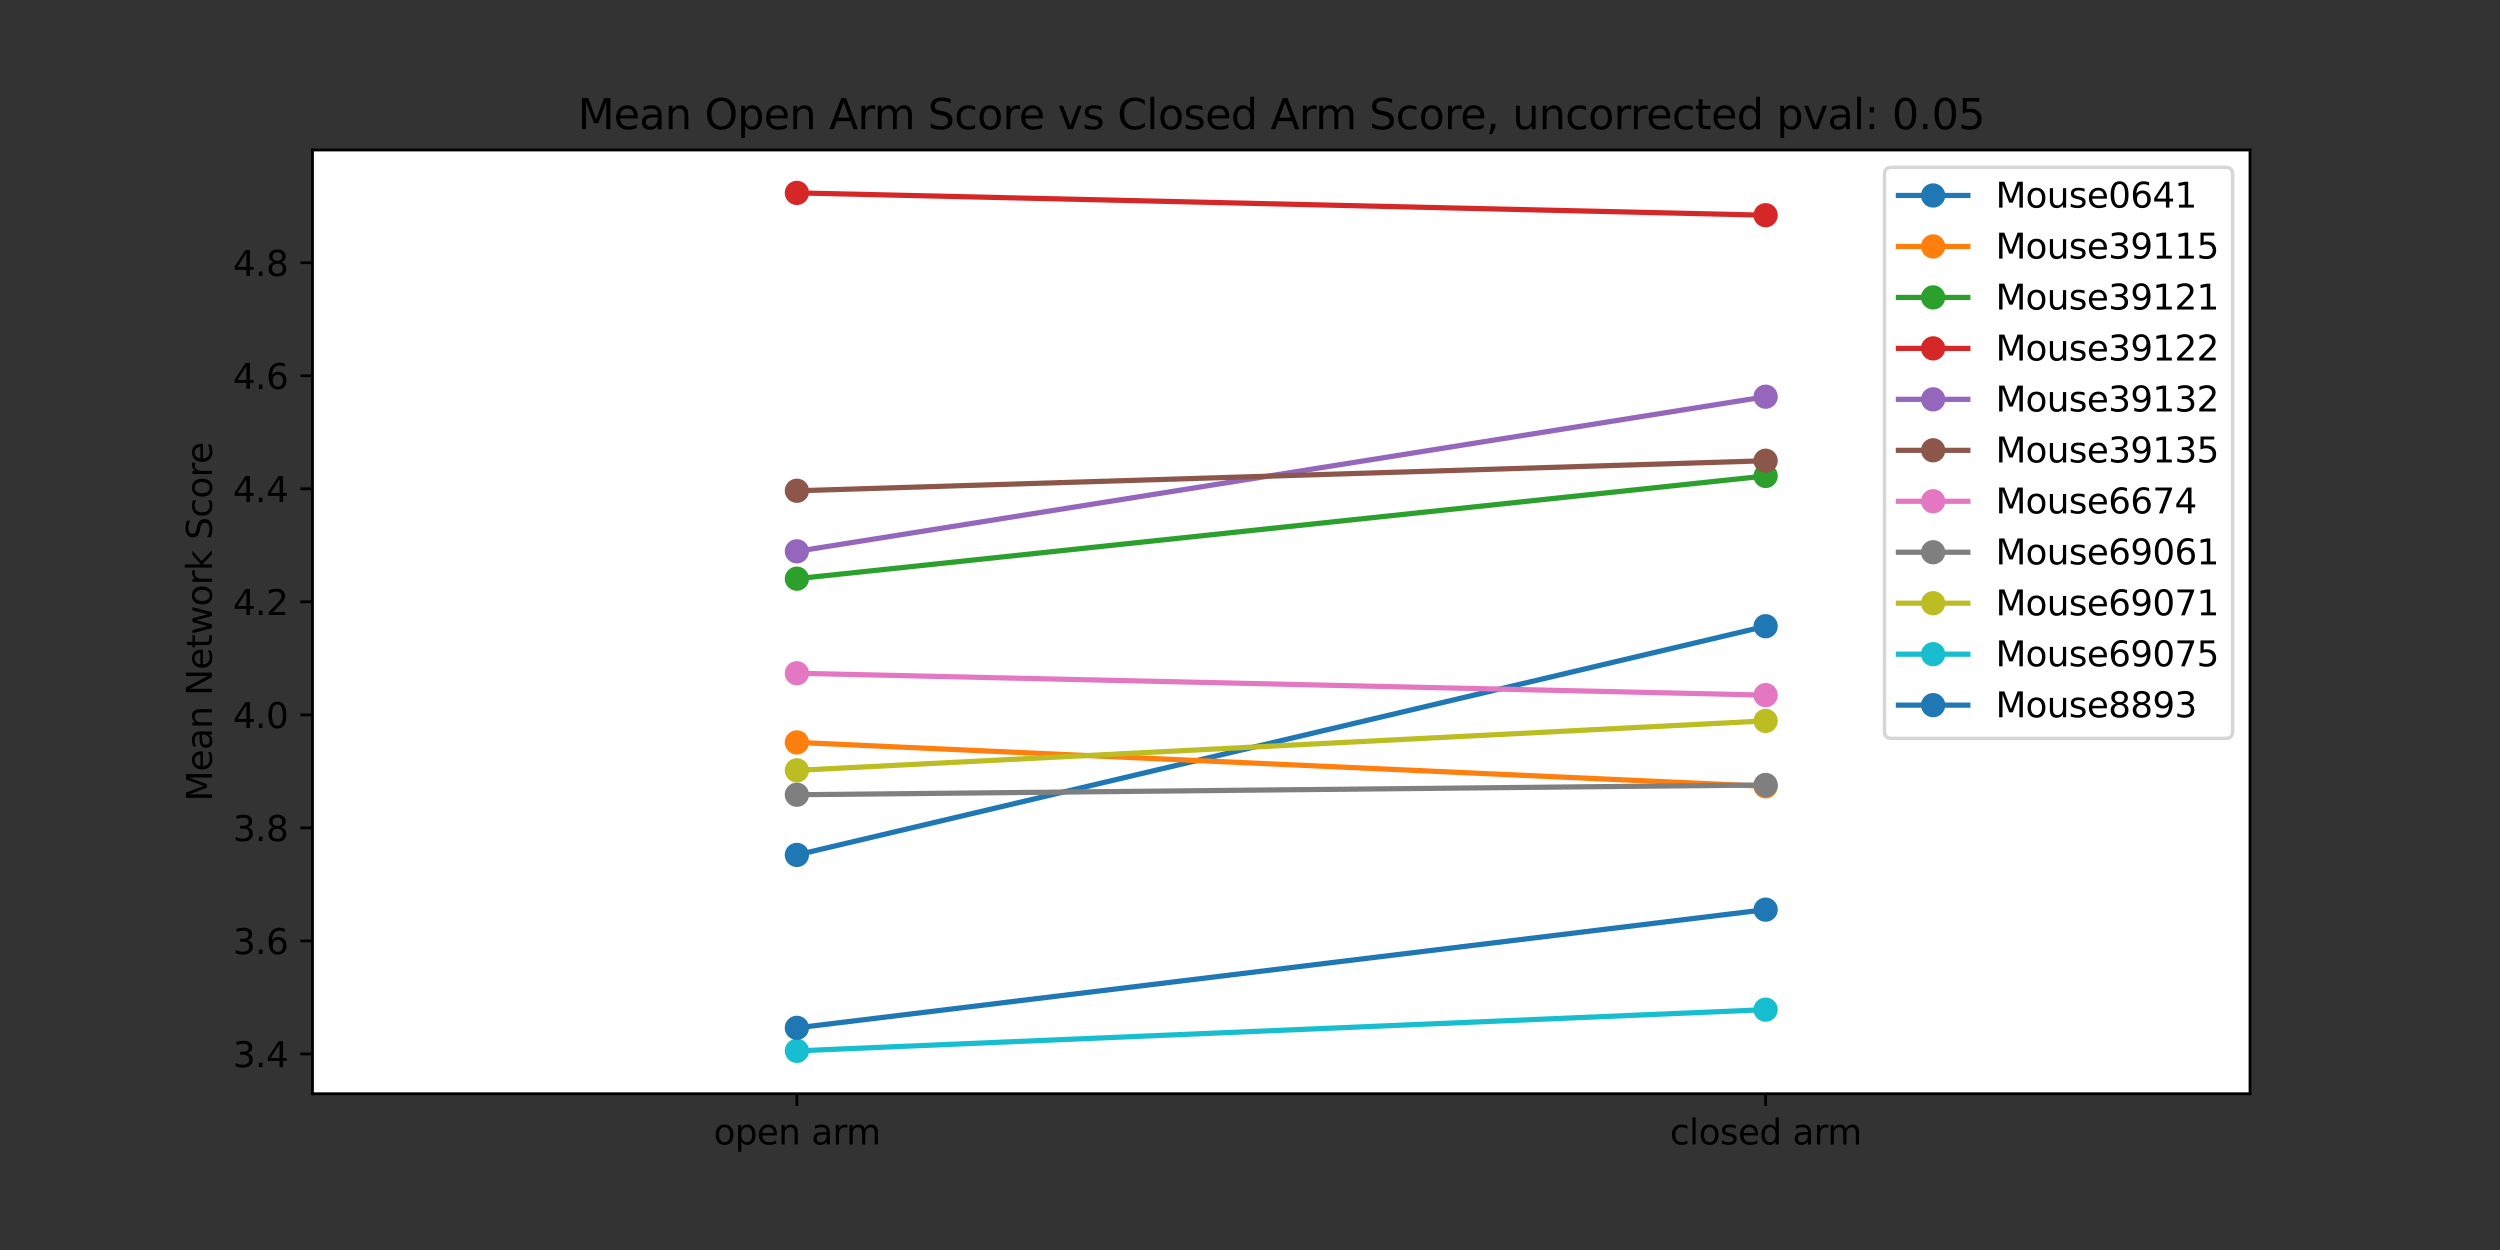 <?xml version="1.0" encoding="utf-8" standalone="no"?>
<!DOCTYPE svg PUBLIC "-//W3C//DTD SVG 1.1//EN"
  "http://www.w3.org/Graphics/SVG/1.1/DTD/svg11.dtd">
<svg xmlns:xlink="http://www.w3.org/1999/xlink" width="720pt" height="360pt" viewBox="0 0 720 360" xmlns="http://www.w3.org/2000/svg" version="1.1">
 <rect x="0" y="0" width="720" height="360" fill="#333333" stroke="none"/>
 <defs>
  <style type="text/css">*{stroke-linejoin: round; stroke-linecap: butt}</style>
 </defs>
 <g id="figure_1">
  <g id="patch_1">
   <path d="M 0 360 
L 720 360 
L 720 0 
L 0 0 
L 0 360 
z
" style="fill: none"/>
  </g>
  <g id="axes_1">
   <g id="patch_2">
    <path d="M 90 315 
L 648 315 
L 648 43.2 
L 90 43.2 
z
" style="fill: #ffffff"/>
   </g>
   <g id="matplotlib.axis_1">
    <g id="xtick_1">
     <g id="line2d_1">
      <defs>
       <path id="mc96a261ba2" d="M 0 0 
L 0 3.5 
" style="stroke: #000000; stroke-width: 0.8"/>
      </defs>
      <g>
       <use xlink:href="#mc96a261ba2" x="229.5" y="315" style="stroke: #000000; stroke-width: 0.8"/>
      </g>
     </g>
     <g id="text_1">
      <!-- open arm -->
      <g transform="translate(205.53 329.598)scale(0.1 -0.1)">
       <defs>
        <path id="DejaVuSans-6f" d="M 1959 3097 
Q 1497 3097 1228 2736 
Q 959 2375 959 1747 
Q 959 1119 1226 758 
Q 1494 397 1959 397 
Q 2419 397 2687 759 
Q 2956 1122 2956 1747 
Q 2956 2369 2687 2733 
Q 2419 3097 1959 3097 
z
M 1959 3584 
Q 2709 3584 3137 3096 
Q 3566 2609 3566 1747 
Q 3566 888 3137 398 
Q 2709 -91 1959 -91 
Q 1206 -91 779 398 
Q 353 888 353 1747 
Q 353 2609 779 3096 
Q 1206 3584 1959 3584 
z
" transform="scale(0.016)"/>
        <path id="DejaVuSans-70" d="M 1159 525 
L 1159 -1331 
L 581 -1331 
L 581 3500 
L 1159 3500 
L 1159 2969 
Q 1341 3281 1617 3432 
Q 1894 3584 2278 3584 
Q 2916 3584 3314 3078 
Q 3713 2572 3713 1747 
Q 3713 922 3314 415 
Q 2916 -91 2278 -91 
Q 1894 -91 1617 61 
Q 1341 213 1159 525 
z
M 3116 1747 
Q 3116 2381 2855 2742 
Q 2594 3103 2138 3103 
Q 1681 3103 1420 2742 
Q 1159 2381 1159 1747 
Q 1159 1113 1420 752 
Q 1681 391 2138 391 
Q 2594 391 2855 752 
Q 3116 1113 3116 1747 
z
" transform="scale(0.016)"/>
        <path id="DejaVuSans-65" d="M 3597 1894 
L 3597 1613 
L 953 1613 
Q 991 1019 1311 708 
Q 1631 397 2203 397 
Q 2534 397 2845 478 
Q 3156 559 3463 722 
L 3463 178 
Q 3153 47 2828 -22 
Q 2503 -91 2169 -91 
Q 1331 -91 842 396 
Q 353 884 353 1716 
Q 353 2575 817 3079 
Q 1281 3584 2069 3584 
Q 2775 3584 3186 3129 
Q 3597 2675 3597 1894 
z
M 3022 2063 
Q 3016 2534 2758 2815 
Q 2500 3097 2075 3097 
Q 1594 3097 1305 2825 
Q 1016 2553 972 2059 
L 3022 2063 
z
" transform="scale(0.016)"/>
        <path id="DejaVuSans-6e" d="M 3513 2113 
L 3513 0 
L 2938 0 
L 2938 2094 
Q 2938 2591 2744 2837 
Q 2550 3084 2163 3084 
Q 1697 3084 1428 2787 
Q 1159 2491 1159 1978 
L 1159 0 
L 581 0 
L 581 3500 
L 1159 3500 
L 1159 2956 
Q 1366 3272 1645 3428 
Q 1925 3584 2291 3584 
Q 2894 3584 3203 3211 
Q 3513 2838 3513 2113 
z
" transform="scale(0.016)"/>
        <path id="DejaVuSans-20" transform="scale(0.016)"/>
        <path id="DejaVuSans-61" d="M 2194 1759 
Q 1497 1759 1228 1600 
Q 959 1441 959 1056 
Q 959 750 1161 570 
Q 1363 391 1709 391 
Q 2188 391 2477 730 
Q 2766 1069 2766 1631 
L 2766 1759 
L 2194 1759 
z
M 3341 1997 
L 3341 0 
L 2766 0 
L 2766 531 
Q 2569 213 2275 61 
Q 1981 -91 1556 -91 
Q 1019 -91 701 211 
Q 384 513 384 1019 
Q 384 1609 779 1909 
Q 1175 2209 1959 2209 
L 2766 2209 
L 2766 2266 
Q 2766 2663 2505 2880 
Q 2244 3097 1772 3097 
Q 1472 3097 1187 3025 
Q 903 2953 641 2809 
L 641 3341 
Q 956 3463 1253 3523 
Q 1550 3584 1831 3584 
Q 2591 3584 2966 3190 
Q 3341 2797 3341 1997 
z
" transform="scale(0.016)"/>
        <path id="DejaVuSans-72" d="M 2631 2963 
Q 2534 3019 2420 3045 
Q 2306 3072 2169 3072 
Q 1681 3072 1420 2755 
Q 1159 2438 1159 1844 
L 1159 0 
L 581 0 
L 581 3500 
L 1159 3500 
L 1159 2956 
Q 1341 3275 1631 3429 
Q 1922 3584 2338 3584 
Q 2397 3584 2469 3576 
Q 2541 3569 2628 3553 
L 2631 2963 
z
" transform="scale(0.016)"/>
        <path id="DejaVuSans-6d" d="M 3328 2828 
Q 3544 3216 3844 3400 
Q 4144 3584 4550 3584 
Q 5097 3584 5394 3201 
Q 5691 2819 5691 2113 
L 5691 0 
L 5113 0 
L 5113 2094 
Q 5113 2597 4934 2840 
Q 4756 3084 4391 3084 
Q 3944 3084 3684 2787 
Q 3425 2491 3425 1978 
L 3425 0 
L 2847 0 
L 2847 2094 
Q 2847 2600 2669 2842 
Q 2491 3084 2119 3084 
Q 1678 3084 1418 2786 
Q 1159 2488 1159 1978 
L 1159 0 
L 581 0 
L 581 3500 
L 1159 3500 
L 1159 2956 
Q 1356 3278 1631 3431 
Q 1906 3584 2284 3584 
Q 2666 3584 2933 3390 
Q 3200 3197 3328 2828 
z
" transform="scale(0.016)"/>
       </defs>
       <use xlink:href="#DejaVuSans-6f"/>
       <use xlink:href="#DejaVuSans-70" x="61.182"/>
       <use xlink:href="#DejaVuSans-65" x="124.658"/>
       <use xlink:href="#DejaVuSans-6e" x="186.182"/>
       <use xlink:href="#DejaVuSans-20" x="249.561"/>
       <use xlink:href="#DejaVuSans-61" x="281.348"/>
       <use xlink:href="#DejaVuSans-72" x="342.627"/>
       <use xlink:href="#DejaVuSans-6d" x="381.99"/>
      </g>
     </g>
    </g>
    <g id="xtick_2">
     <g id="line2d_2">
      <g>
       <use xlink:href="#mc96a261ba2" x="508.5" y="315" style="stroke: #000000; stroke-width: 0.8"/>
      </g>
     </g>
     <g id="text_2">
      <!-- closed arm -->
      <g transform="translate(480.955 329.598)scale(0.1 -0.1)">
       <defs>
        <path id="DejaVuSans-63" d="M 3122 3366 
L 3122 2828 
Q 2878 2963 2633 3030 
Q 2388 3097 2138 3097 
Q 1578 3097 1268 2742 
Q 959 2388 959 1747 
Q 959 1106 1268 751 
Q 1578 397 2138 397 
Q 2388 397 2633 464 
Q 2878 531 3122 666 
L 3122 134 
Q 2881 22 2623 -34 
Q 2366 -91 2075 -91 
Q 1284 -91 818 406 
Q 353 903 353 1747 
Q 353 2603 823 3093 
Q 1294 3584 2113 3584 
Q 2378 3584 2631 3529 
Q 2884 3475 3122 3366 
z
" transform="scale(0.016)"/>
        <path id="DejaVuSans-6c" d="M 603 4863 
L 1178 4863 
L 1178 0 
L 603 0 
L 603 4863 
z
" transform="scale(0.016)"/>
        <path id="DejaVuSans-73" d="M 2834 3397 
L 2834 2853 
Q 2591 2978 2328 3040 
Q 2066 3103 1784 3103 
Q 1356 3103 1142 2972 
Q 928 2841 928 2578 
Q 928 2378 1081 2264 
Q 1234 2150 1697 2047 
L 1894 2003 
Q 2506 1872 2764 1633 
Q 3022 1394 3022 966 
Q 3022 478 2636 193 
Q 2250 -91 1575 -91 
Q 1294 -91 989 -36 
Q 684 19 347 128 
L 347 722 
Q 666 556 975 473 
Q 1284 391 1588 391 
Q 1994 391 2212 530 
Q 2431 669 2431 922 
Q 2431 1156 2273 1281 
Q 2116 1406 1581 1522 
L 1381 1569 
Q 847 1681 609 1914 
Q 372 2147 372 2553 
Q 372 3047 722 3315 
Q 1072 3584 1716 3584 
Q 2034 3584 2315 3537 
Q 2597 3491 2834 3397 
z
" transform="scale(0.016)"/>
        <path id="DejaVuSans-64" d="M 2906 2969 
L 2906 4863 
L 3481 4863 
L 3481 0 
L 2906 0 
L 2906 525 
Q 2725 213 2448 61 
Q 2172 -91 1784 -91 
Q 1150 -91 751 415 
Q 353 922 353 1747 
Q 353 2572 751 3078 
Q 1150 3584 1784 3584 
Q 2172 3584 2448 3432 
Q 2725 3281 2906 2969 
z
M 947 1747 
Q 947 1113 1208 752 
Q 1469 391 1925 391 
Q 2381 391 2643 752 
Q 2906 1113 2906 1747 
Q 2906 2381 2643 2742 
Q 2381 3103 1925 3103 
Q 1469 3103 1208 2742 
Q 947 2381 947 1747 
z
" transform="scale(0.016)"/>
       </defs>
       <use xlink:href="#DejaVuSans-63"/>
       <use xlink:href="#DejaVuSans-6c" x="54.98"/>
       <use xlink:href="#DejaVuSans-6f" x="82.764"/>
       <use xlink:href="#DejaVuSans-73" x="143.945"/>
       <use xlink:href="#DejaVuSans-65" x="196.045"/>
       <use xlink:href="#DejaVuSans-64" x="257.568"/>
       <use xlink:href="#DejaVuSans-20" x="321.045"/>
       <use xlink:href="#DejaVuSans-61" x="352.832"/>
       <use xlink:href="#DejaVuSans-72" x="414.111"/>
       <use xlink:href="#DejaVuSans-6d" x="453.475"/>
      </g>
     </g>
    </g>
   </g>
   <g id="matplotlib.axis_2">
    <g id="ytick_1">
     <g id="line2d_3">
      <defs>
       <path id="m8cfedd55ba" d="M 0 0 
L -3.5 0 
" style="stroke: #000000; stroke-width: 0.8"/>
      </defs>
      <g>
       <use xlink:href="#m8cfedd55ba" x="90" y="303.532" style="stroke: #000000; stroke-width: 0.8"/>
      </g>
     </g>
     <g id="text_3">
      <!-- 3.4 -->
      <g transform="translate(67.097 307.331)scale(0.1 -0.1)">
       <defs>
        <path id="DejaVuSans-33" d="M 2597 2516 
Q 3050 2419 3304 2112 
Q 3559 1806 3559 1356 
Q 3559 666 3084 287 
Q 2609 -91 1734 -91 
Q 1441 -91 1130 -33 
Q 819 25 488 141 
L 488 750 
Q 750 597 1062 519 
Q 1375 441 1716 441 
Q 2309 441 2620 675 
Q 2931 909 2931 1356 
Q 2931 1769 2642 2001 
Q 2353 2234 1838 2234 
L 1294 2234 
L 1294 2753 
L 1863 2753 
Q 2328 2753 2575 2939 
Q 2822 3125 2822 3475 
Q 2822 3834 2567 4026 
Q 2313 4219 1838 4219 
Q 1578 4219 1281 4162 
Q 984 4106 628 3988 
L 628 4550 
Q 988 4650 1302 4700 
Q 1616 4750 1894 4750 
Q 2613 4750 3031 4423 
Q 3450 4097 3450 3541 
Q 3450 3153 3228 2886 
Q 3006 2619 2597 2516 
z
" transform="scale(0.016)"/>
        <path id="DejaVuSans-2e" d="M 684 794 
L 1344 794 
L 1344 0 
L 684 0 
L 684 794 
z
" transform="scale(0.016)"/>
        <path id="DejaVuSans-34" d="M 2419 4116 
L 825 1625 
L 2419 1625 
L 2419 4116 
z
M 2253 4666 
L 3047 4666 
L 3047 1625 
L 3713 1625 
L 3713 1100 
L 3047 1100 
L 3047 0 
L 2419 0 
L 2419 1100 
L 313 1100 
L 313 1709 
L 2253 4666 
z
" transform="scale(0.016)"/>
       </defs>
       <use xlink:href="#DejaVuSans-33"/>
       <use xlink:href="#DejaVuSans-2e" x="63.623"/>
       <use xlink:href="#DejaVuSans-34" x="95.41"/>
      </g>
     </g>
    </g>
    <g id="ytick_2">
     <g id="line2d_4">
      <g>
       <use xlink:href="#m8cfedd55ba" x="90" y="270.98" style="stroke: #000000; stroke-width: 0.8"/>
      </g>
     </g>
     <g id="text_4">
      <!-- 3.6 -->
      <g transform="translate(67.097 274.779)scale(0.1 -0.1)">
       <defs>
        <path id="DejaVuSans-36" d="M 2113 2584 
Q 1688 2584 1439 2293 
Q 1191 2003 1191 1497 
Q 1191 994 1439 701 
Q 1688 409 2113 409 
Q 2538 409 2786 701 
Q 3034 994 3034 1497 
Q 3034 2003 2786 2293 
Q 2538 2584 2113 2584 
z
M 3366 4563 
L 3366 3988 
Q 3128 4100 2886 4159 
Q 2644 4219 2406 4219 
Q 1781 4219 1451 3797 
Q 1122 3375 1075 2522 
Q 1259 2794 1537 2939 
Q 1816 3084 2150 3084 
Q 2853 3084 3261 2657 
Q 3669 2231 3669 1497 
Q 3669 778 3244 343 
Q 2819 -91 2113 -91 
Q 1303 -91 875 529 
Q 447 1150 447 2328 
Q 447 3434 972 4092 
Q 1497 4750 2381 4750 
Q 2619 4750 2861 4703 
Q 3103 4656 3366 4563 
z
" transform="scale(0.016)"/>
       </defs>
       <use xlink:href="#DejaVuSans-33"/>
       <use xlink:href="#DejaVuSans-2e" x="63.623"/>
       <use xlink:href="#DejaVuSans-36" x="95.41"/>
      </g>
     </g>
    </g>
    <g id="ytick_3">
     <g id="line2d_5">
      <g>
       <use xlink:href="#m8cfedd55ba" x="90" y="238.427" style="stroke: #000000; stroke-width: 0.8"/>
      </g>
     </g>
     <g id="text_5">
      <!-- 3.8 -->
      <g transform="translate(67.097 242.226)scale(0.1 -0.1)">
       <defs>
        <path id="DejaVuSans-38" d="M 2034 2216 
Q 1584 2216 1326 1975 
Q 1069 1734 1069 1313 
Q 1069 891 1326 650 
Q 1584 409 2034 409 
Q 2484 409 2743 651 
Q 3003 894 3003 1313 
Q 3003 1734 2745 1975 
Q 2488 2216 2034 2216 
z
M 1403 2484 
Q 997 2584 770 2862 
Q 544 3141 544 3541 
Q 544 4100 942 4425 
Q 1341 4750 2034 4750 
Q 2731 4750 3128 4425 
Q 3525 4100 3525 3541 
Q 3525 3141 3298 2862 
Q 3072 2584 2669 2484 
Q 3125 2378 3379 2068 
Q 3634 1759 3634 1313 
Q 3634 634 3220 271 
Q 2806 -91 2034 -91 
Q 1263 -91 848 271 
Q 434 634 434 1313 
Q 434 1759 690 2068 
Q 947 2378 1403 2484 
z
M 1172 3481 
Q 1172 3119 1398 2916 
Q 1625 2713 2034 2713 
Q 2441 2713 2670 2916 
Q 2900 3119 2900 3481 
Q 2900 3844 2670 4047 
Q 2441 4250 2034 4250 
Q 1625 4250 1398 4047 
Q 1172 3844 1172 3481 
z
" transform="scale(0.016)"/>
       </defs>
       <use xlink:href="#DejaVuSans-33"/>
       <use xlink:href="#DejaVuSans-2e" x="63.623"/>
       <use xlink:href="#DejaVuSans-38" x="95.41"/>
      </g>
     </g>
    </g>
    <g id="ytick_4">
     <g id="line2d_6">
      <g>
       <use xlink:href="#m8cfedd55ba" x="90" y="205.875" style="stroke: #000000; stroke-width: 0.8"/>
      </g>
     </g>
     <g id="text_6">
      <!-- 4.0 -->
      <g transform="translate(67.097 209.674)scale(0.1 -0.1)">
       <defs>
        <path id="DejaVuSans-30" d="M 2034 4250 
Q 1547 4250 1301 3770 
Q 1056 3291 1056 2328 
Q 1056 1369 1301 889 
Q 1547 409 2034 409 
Q 2525 409 2770 889 
Q 3016 1369 3016 2328 
Q 3016 3291 2770 3770 
Q 2525 4250 2034 4250 
z
M 2034 4750 
Q 2819 4750 3233 4129 
Q 3647 3509 3647 2328 
Q 3647 1150 3233 529 
Q 2819 -91 2034 -91 
Q 1250 -91 836 529 
Q 422 1150 422 2328 
Q 422 3509 836 4129 
Q 1250 4750 2034 4750 
z
" transform="scale(0.016)"/>
       </defs>
       <use xlink:href="#DejaVuSans-34"/>
       <use xlink:href="#DejaVuSans-2e" x="63.623"/>
       <use xlink:href="#DejaVuSans-30" x="95.41"/>
      </g>
     </g>
    </g>
    <g id="ytick_5">
     <g id="line2d_7">
      <g>
       <use xlink:href="#m8cfedd55ba" x="90" y="173.322" style="stroke: #000000; stroke-width: 0.8"/>
      </g>
     </g>
     <g id="text_7">
      <!-- 4.2 -->
      <g transform="translate(67.097 177.122)scale(0.1 -0.1)">
       <defs>
        <path id="DejaVuSans-32" d="M 1228 531 
L 3431 531 
L 3431 0 
L 469 0 
L 469 531 
Q 828 903 1448 1529 
Q 2069 2156 2228 2338 
Q 2531 2678 2651 2914 
Q 2772 3150 2772 3378 
Q 2772 3750 2511 3984 
Q 2250 4219 1831 4219 
Q 1534 4219 1204 4116 
Q 875 4013 500 3803 
L 500 4441 
Q 881 4594 1212 4672 
Q 1544 4750 1819 4750 
Q 2544 4750 2975 4387 
Q 3406 4025 3406 3419 
Q 3406 3131 3298 2873 
Q 3191 2616 2906 2266 
Q 2828 2175 2409 1742 
Q 1991 1309 1228 531 
z
" transform="scale(0.016)"/>
       </defs>
       <use xlink:href="#DejaVuSans-34"/>
       <use xlink:href="#DejaVuSans-2e" x="63.623"/>
       <use xlink:href="#DejaVuSans-32" x="95.41"/>
      </g>
     </g>
    </g>
    <g id="ytick_6">
     <g id="line2d_8">
      <g>
       <use xlink:href="#m8cfedd55ba" x="90" y="140.77" style="stroke: #000000; stroke-width: 0.8"/>
      </g>
     </g>
     <g id="text_8">
      <!-- 4.4 -->
      <g transform="translate(67.097 144.569)scale(0.1 -0.1)">
       <use xlink:href="#DejaVuSans-34"/>
       <use xlink:href="#DejaVuSans-2e" x="63.623"/>
       <use xlink:href="#DejaVuSans-34" x="95.41"/>
      </g>
     </g>
    </g>
    <g id="ytick_7">
     <g id="line2d_9">
      <g>
       <use xlink:href="#m8cfedd55ba" x="90" y="108.218" style="stroke: #000000; stroke-width: 0.8"/>
      </g>
     </g>
     <g id="text_9">
      <!-- 4.6 -->
      <g transform="translate(67.097 112.017)scale(0.1 -0.1)">
       <use xlink:href="#DejaVuSans-34"/>
       <use xlink:href="#DejaVuSans-2e" x="63.623"/>
       <use xlink:href="#DejaVuSans-36" x="95.41"/>
      </g>
     </g>
    </g>
    <g id="ytick_8">
     <g id="line2d_10">
      <g>
       <use xlink:href="#m8cfedd55ba" x="90" y="75.665" style="stroke: #000000; stroke-width: 0.8"/>
      </g>
     </g>
     <g id="text_10">
      <!-- 4.8 -->
      <g transform="translate(67.097 79.465)scale(0.1 -0.1)">
       <use xlink:href="#DejaVuSans-34"/>
       <use xlink:href="#DejaVuSans-2e" x="63.623"/>
       <use xlink:href="#DejaVuSans-38" x="95.41"/>
      </g>
     </g>
    </g>
    <g id="text_11">
     <!-- Mean Network Score -->
     <g transform="translate(61.017 230.78)rotate(-90)scale(0.1 -0.1)">
      <defs>
       <path id="DejaVuSans-4d" d="M 628 4666 
L 1569 4666 
L 2759 1491 
L 3956 4666 
L 4897 4666 
L 4897 0 
L 4281 0 
L 4281 4097 
L 3078 897 
L 2444 897 
L 1241 4097 
L 1241 0 
L 628 0 
L 628 4666 
z
" transform="scale(0.016)"/>
       <path id="DejaVuSans-4e" d="M 628 4666 
L 1478 4666 
L 3547 763 
L 3547 4666 
L 4159 4666 
L 4159 0 
L 3309 0 
L 1241 3903 
L 1241 0 
L 628 0 
L 628 4666 
z
" transform="scale(0.016)"/>
       <path id="DejaVuSans-74" d="M 1172 4494 
L 1172 3500 
L 2356 3500 
L 2356 3053 
L 1172 3053 
L 1172 1153 
Q 1172 725 1289 603 
Q 1406 481 1766 481 
L 2356 481 
L 2356 0 
L 1766 0 
Q 1100 0 847 248 
Q 594 497 594 1153 
L 594 3053 
L 172 3053 
L 172 3500 
L 594 3500 
L 594 4494 
L 1172 4494 
z
" transform="scale(0.016)"/>
       <path id="DejaVuSans-77" d="M 269 3500 
L 844 3500 
L 1563 769 
L 2278 3500 
L 2956 3500 
L 3675 769 
L 4391 3500 
L 4966 3500 
L 4050 0 
L 3372 0 
L 2619 2869 
L 1863 0 
L 1184 0 
L 269 3500 
z
" transform="scale(0.016)"/>
       <path id="DejaVuSans-6b" d="M 581 4863 
L 1159 4863 
L 1159 1991 
L 2875 3500 
L 3609 3500 
L 1753 1863 
L 3688 0 
L 2938 0 
L 1159 1709 
L 1159 0 
L 581 0 
L 581 4863 
z
" transform="scale(0.016)"/>
       <path id="DejaVuSans-53" d="M 3425 4513 
L 3425 3897 
Q 3066 4069 2747 4153 
Q 2428 4238 2131 4238 
Q 1616 4238 1336 4038 
Q 1056 3838 1056 3469 
Q 1056 3159 1242 3001 
Q 1428 2844 1947 2747 
L 2328 2669 
Q 3034 2534 3370 2195 
Q 3706 1856 3706 1288 
Q 3706 609 3251 259 
Q 2797 -91 1919 -91 
Q 1588 -91 1214 -16 
Q 841 59 441 206 
L 441 856 
Q 825 641 1194 531 
Q 1563 422 1919 422 
Q 2459 422 2753 634 
Q 3047 847 3047 1241 
Q 3047 1584 2836 1778 
Q 2625 1972 2144 2069 
L 1759 2144 
Q 1053 2284 737 2584 
Q 422 2884 422 3419 
Q 422 4038 858 4394 
Q 1294 4750 2059 4750 
Q 2388 4750 2728 4690 
Q 3069 4631 3425 4513 
z
" transform="scale(0.016)"/>
      </defs>
      <use xlink:href="#DejaVuSans-4d"/>
      <use xlink:href="#DejaVuSans-65" x="86.279"/>
      <use xlink:href="#DejaVuSans-61" x="147.803"/>
      <use xlink:href="#DejaVuSans-6e" x="209.082"/>
      <use xlink:href="#DejaVuSans-20" x="272.461"/>
      <use xlink:href="#DejaVuSans-4e" x="304.248"/>
      <use xlink:href="#DejaVuSans-65" x="379.053"/>
      <use xlink:href="#DejaVuSans-74" x="440.576"/>
      <use xlink:href="#DejaVuSans-77" x="479.785"/>
      <use xlink:href="#DejaVuSans-6f" x="561.572"/>
      <use xlink:href="#DejaVuSans-72" x="622.754"/>
      <use xlink:href="#DejaVuSans-6b" x="663.867"/>
      <use xlink:href="#DejaVuSans-20" x="721.777"/>
      <use xlink:href="#DejaVuSans-53" x="753.564"/>
      <use xlink:href="#DejaVuSans-63" x="817.041"/>
      <use xlink:href="#DejaVuSans-6f" x="872.021"/>
      <use xlink:href="#DejaVuSans-72" x="933.203"/>
      <use xlink:href="#DejaVuSans-65" x="972.066"/>
     </g>
    </g>
   </g>
   <g id="line2d_11">
    <path d="M 229.5 246.219 
L 508.5 180.354 
" clip-path="url(#p77bf1e8249)" style="fill: none; stroke: #1f77b4; stroke-width: 1.5; stroke-linecap: square"/>
    <defs>
     <path id="mb51edfd226" d="M 0 3 
C 0.796 3 1.559 2.684 2.121 2.121 
C 2.684 1.559 3 0.796 3 0 
C 3 -0.796 2.684 -1.559 2.121 -2.121 
C 1.559 -2.684 0.796 -3 0 -3 
C -0.796 -3 -1.559 -2.684 -2.121 -2.121 
C -2.684 -1.559 -3 -0.796 -3 0 
C -3 0.796 -2.684 1.559 -2.121 2.121 
C -1.559 2.684 -0.796 3 0 3 
z
" style="stroke: #1f77b4"/>
    </defs>
    <g clip-path="url(#p77bf1e8249)">
     <use xlink:href="#mb51edfd226" x="229.5" y="246.219" style="fill: #1f77b4; stroke: #1f77b4"/>
     <use xlink:href="#mb51edfd226" x="508.5" y="180.354" style="fill: #1f77b4; stroke: #1f77b4"/>
    </g>
   </g>
   <g id="line2d_12">
    <path d="M 229.5 213.814 
L 508.5 226.467 
" clip-path="url(#p77bf1e8249)" style="fill: none; stroke: #ff7f0e; stroke-width: 1.5; stroke-linecap: square"/>
    <defs>
     <path id="m74ba9690df" d="M 0 3 
C 0.796 3 1.559 2.684 2.121 2.121 
C 2.684 1.559 3 0.796 3 0 
C 3 -0.796 2.684 -1.559 2.121 -2.121 
C 1.559 -2.684 0.796 -3 0 -3 
C -0.796 -3 -1.559 -2.684 -2.121 -2.121 
C -2.684 -1.559 -3 -0.796 -3 0 
C -3 0.796 -2.684 1.559 -2.121 2.121 
C -1.559 2.684 -0.796 3 0 3 
z
" style="stroke: #ff7f0e"/>
    </defs>
    <g clip-path="url(#p77bf1e8249)">
     <use xlink:href="#m74ba9690df" x="229.5" y="213.814" style="fill: #ff7f0e; stroke: #ff7f0e"/>
     <use xlink:href="#m74ba9690df" x="508.5" y="226.467" style="fill: #ff7f0e; stroke: #ff7f0e"/>
    </g>
   </g>
   <g id="line2d_13">
    <path d="M 229.5 166.664 
L 508.5 137.07 
" clip-path="url(#p77bf1e8249)" style="fill: none; stroke: #2ca02c; stroke-width: 1.5; stroke-linecap: square"/>
    <defs>
     <path id="m91fab7241f" d="M 0 3 
C 0.796 3 1.559 2.684 2.121 2.121 
C 2.684 1.559 3 0.796 3 0 
C 3 -0.796 2.684 -1.559 2.121 -2.121 
C 1.559 -2.684 0.796 -3 0 -3 
C -0.796 -3 -1.559 -2.684 -2.121 -2.121 
C -2.684 -1.559 -3 -0.796 -3 0 
C -3 0.796 -2.684 1.559 -2.121 2.121 
C -1.559 2.684 -0.796 3 0 3 
z
" style="stroke: #2ca02c"/>
    </defs>
    <g clip-path="url(#p77bf1e8249)">
     <use xlink:href="#m91fab7241f" x="229.5" y="166.664" style="fill: #2ca02c; stroke: #2ca02c"/>
     <use xlink:href="#m91fab7241f" x="508.5" y="137.07" style="fill: #2ca02c; stroke: #2ca02c"/>
    </g>
   </g>
   <g id="line2d_14">
    <path d="M 229.5 55.555 
L 508.5 61.981 
" clip-path="url(#p77bf1e8249)" style="fill: none; stroke: #d62728; stroke-width: 1.5; stroke-linecap: square"/>
    <defs>
     <path id="m726ae9c818" d="M 0 3 
C 0.796 3 1.559 2.684 2.121 2.121 
C 2.684 1.559 3 0.796 3 0 
C 3 -0.796 2.684 -1.559 2.121 -2.121 
C 1.559 -2.684 0.796 -3 0 -3 
C -0.796 -3 -1.559 -2.684 -2.121 -2.121 
C -2.684 -1.559 -3 -0.796 -3 0 
C -3 0.796 -2.684 1.559 -2.121 2.121 
C -1.559 2.684 -0.796 3 0 3 
z
" style="stroke: #d62728"/>
    </defs>
    <g clip-path="url(#p77bf1e8249)">
     <use xlink:href="#m726ae9c818" x="229.5" y="55.555" style="fill: #d62728; stroke: #d62728"/>
     <use xlink:href="#m726ae9c818" x="508.5" y="61.981" style="fill: #d62728; stroke: #d62728"/>
    </g>
   </g>
   <g id="line2d_15">
    <path d="M 229.5 158.778 
L 508.5 114.25 
" clip-path="url(#p77bf1e8249)" style="fill: none; stroke: #9467bd; stroke-width: 1.5; stroke-linecap: square"/>
    <defs>
     <path id="m3c22ea429f" d="M 0 3 
C 0.796 3 1.559 2.684 2.121 2.121 
C 2.684 1.559 3 0.796 3 0 
C 3 -0.796 2.684 -1.559 2.121 -2.121 
C 1.559 -2.684 0.796 -3 0 -3 
C -0.796 -3 -1.559 -2.684 -2.121 -2.121 
C -2.684 -1.559 -3 -0.796 -3 0 
C -3 0.796 -2.684 1.559 -2.121 2.121 
C -1.559 2.684 -0.796 3 0 3 
z
" style="stroke: #9467bd"/>
    </defs>
    <g clip-path="url(#p77bf1e8249)">
     <use xlink:href="#m3c22ea429f" x="229.5" y="158.778" style="fill: #9467bd; stroke: #9467bd"/>
     <use xlink:href="#m3c22ea429f" x="508.5" y="114.25" style="fill: #9467bd; stroke: #9467bd"/>
    </g>
   </g>
   <g id="line2d_16">
    <path d="M 229.5 141.337 
L 508.5 132.69 
" clip-path="url(#p77bf1e8249)" style="fill: none; stroke: #8c564b; stroke-width: 1.5; stroke-linecap: square"/>
    <defs>
     <path id="m2f8c142d80" d="M 0 3 
C 0.796 3 1.559 2.684 2.121 2.121 
C 2.684 1.559 3 0.796 3 0 
C 3 -0.796 2.684 -1.559 2.121 -2.121 
C 1.559 -2.684 0.796 -3 0 -3 
C -0.796 -3 -1.559 -2.684 -2.121 -2.121 
C -2.684 -1.559 -3 -0.796 -3 0 
C -3 0.796 -2.684 1.559 -2.121 2.121 
C -1.559 2.684 -0.796 3 0 3 
z
" style="stroke: #8c564b"/>
    </defs>
    <g clip-path="url(#p77bf1e8249)">
     <use xlink:href="#m2f8c142d80" x="229.5" y="141.337" style="fill: #8c564b; stroke: #8c564b"/>
     <use xlink:href="#m2f8c142d80" x="508.5" y="132.69" style="fill: #8c564b; stroke: #8c564b"/>
    </g>
   </g>
   <g id="line2d_17">
    <path d="M 229.5 193.899 
L 508.5 200.201 
" clip-path="url(#p77bf1e8249)" style="fill: none; stroke: #e377c2; stroke-width: 1.5; stroke-linecap: square"/>
    <defs>
     <path id="md4ad8b13f5" d="M 0 3 
C 0.796 3 1.559 2.684 2.121 2.121 
C 2.684 1.559 3 0.796 3 0 
C 3 -0.796 2.684 -1.559 2.121 -2.121 
C 1.559 -2.684 0.796 -3 0 -3 
C -0.796 -3 -1.559 -2.684 -2.121 -2.121 
C -2.684 -1.559 -3 -0.796 -3 0 
C -3 0.796 -2.684 1.559 -2.121 2.121 
C -1.559 2.684 -0.796 3 0 3 
z
" style="stroke: #e377c2"/>
    </defs>
    <g clip-path="url(#p77bf1e8249)">
     <use xlink:href="#md4ad8b13f5" x="229.5" y="193.899" style="fill: #e377c2; stroke: #e377c2"/>
     <use xlink:href="#md4ad8b13f5" x="508.5" y="200.201" style="fill: #e377c2; stroke: #e377c2"/>
    </g>
   </g>
   <g id="line2d_18">
    <path d="M 229.5 228.884 
L 508.5 226.064 
" clip-path="url(#p77bf1e8249)" style="fill: none; stroke: #7f7f7f; stroke-width: 1.5; stroke-linecap: square"/>
    <defs>
     <path id="m25debccbb8" d="M 0 3 
C 0.796 3 1.559 2.684 2.121 2.121 
C 2.684 1.559 3 0.796 3 0 
C 3 -0.796 2.684 -1.559 2.121 -2.121 
C 1.559 -2.684 0.796 -3 0 -3 
C -0.796 -3 -1.559 -2.684 -2.121 -2.121 
C -2.684 -1.559 -3 -0.796 -3 0 
C -3 0.796 -2.684 1.559 -2.121 2.121 
C -1.559 2.684 -0.796 3 0 3 
z
" style="stroke: #7f7f7f"/>
    </defs>
    <g clip-path="url(#p77bf1e8249)">
     <use xlink:href="#m25debccbb8" x="229.5" y="228.884" style="fill: #7f7f7f; stroke: #7f7f7f"/>
     <use xlink:href="#m25debccbb8" x="508.5" y="226.064" style="fill: #7f7f7f; stroke: #7f7f7f"/>
    </g>
   </g>
   <g id="line2d_19">
    <path d="M 229.5 221.857 
L 508.5 207.611 
" clip-path="url(#p77bf1e8249)" style="fill: none; stroke: #bcbd22; stroke-width: 1.5; stroke-linecap: square"/>
    <defs>
     <path id="m404b230c5c" d="M 0 3 
C 0.796 3 1.559 2.684 2.121 2.121 
C 2.684 1.559 3 0.796 3 0 
C 3 -0.796 2.684 -1.559 2.121 -2.121 
C 1.559 -2.684 0.796 -3 0 -3 
C -0.796 -3 -1.559 -2.684 -2.121 -2.121 
C -2.684 -1.559 -3 -0.796 -3 0 
C -3 0.796 -2.684 1.559 -2.121 2.121 
C -1.559 2.684 -0.796 3 0 3 
z
" style="stroke: #bcbd22"/>
    </defs>
    <g clip-path="url(#p77bf1e8249)">
     <use xlink:href="#m404b230c5c" x="229.5" y="221.857" style="fill: #bcbd22; stroke: #bcbd22"/>
     <use xlink:href="#m404b230c5c" x="508.5" y="207.611" style="fill: #bcbd22; stroke: #bcbd22"/>
    </g>
   </g>
   <g id="line2d_20">
    <path d="M 229.5 302.645 
L 508.5 290.778 
" clip-path="url(#p77bf1e8249)" style="fill: none; stroke: #17becf; stroke-width: 1.5; stroke-linecap: square"/>
    <defs>
     <path id="m1bd52ce601" d="M 0 3 
C 0.796 3 1.559 2.684 2.121 2.121 
C 2.684 1.559 3 0.796 3 0 
C 3 -0.796 2.684 -1.559 2.121 -2.121 
C 1.559 -2.684 0.796 -3 0 -3 
C -0.796 -3 -1.559 -2.684 -2.121 -2.121 
C -2.684 -1.559 -3 -0.796 -3 0 
C -3 0.796 -2.684 1.559 -2.121 2.121 
C -1.559 2.684 -0.796 3 0 3 
z
" style="stroke: #17becf"/>
    </defs>
    <g clip-path="url(#p77bf1e8249)">
     <use xlink:href="#m1bd52ce601" x="229.5" y="302.645" style="fill: #17becf; stroke: #17becf"/>
     <use xlink:href="#m1bd52ce601" x="508.5" y="290.778" style="fill: #17becf; stroke: #17becf"/>
    </g>
   </g>
   <g id="line2d_21">
    <path d="M 229.5 296.021 
L 508.5 261.978 
" clip-path="url(#p77bf1e8249)" style="fill: none; stroke: #1f77b4; stroke-width: 1.5; stroke-linecap: square"/>
    <g clip-path="url(#p77bf1e8249)">
     <use xlink:href="#mb51edfd226" x="229.5" y="296.021" style="fill: #1f77b4; stroke: #1f77b4"/>
     <use xlink:href="#mb51edfd226" x="508.5" y="261.978" style="fill: #1f77b4; stroke: #1f77b4"/>
    </g>
   </g>
   <g id="patch_3">
    <path d="M 90 315 
L 90 43.2 
" style="fill: none; stroke: #000000; stroke-width: 0.8; stroke-linejoin: miter; stroke-linecap: square"/>
   </g>
   <g id="patch_4">
    <path d="M 648 315 
L 648 43.2 
" style="fill: none; stroke: #000000; stroke-width: 0.8; stroke-linejoin: miter; stroke-linecap: square"/>
   </g>
   <g id="patch_5">
    <path d="M 90 315 
L 648 315 
" style="fill: none; stroke: #000000; stroke-width: 0.8; stroke-linejoin: miter; stroke-linecap: square"/>
   </g>
   <g id="patch_6">
    <path d="M 90 43.2 
L 648 43.2 
" style="fill: none; stroke: #000000; stroke-width: 0.8; stroke-linejoin: miter; stroke-linecap: square"/>
   </g>
   <g id="text_12">
    <!-- Mean Open Arm Score vs Closed Arm Score, uncorrected pval: 0.05 -->
    <g transform="translate(166.395 37.2)scale(0.12 -0.12)">
     <defs>
      <path id="DejaVuSans-4f" d="M 2522 4238 
Q 1834 4238 1429 3725 
Q 1025 3213 1025 2328 
Q 1025 1447 1429 934 
Q 1834 422 2522 422 
Q 3209 422 3611 934 
Q 4013 1447 4013 2328 
Q 4013 3213 3611 3725 
Q 3209 4238 2522 4238 
z
M 2522 4750 
Q 3503 4750 4090 4092 
Q 4678 3434 4678 2328 
Q 4678 1225 4090 567 
Q 3503 -91 2522 -91 
Q 1538 -91 948 565 
Q 359 1222 359 2328 
Q 359 3434 948 4092 
Q 1538 4750 2522 4750 
z
" transform="scale(0.016)"/>
      <path id="DejaVuSans-41" d="M 2188 4044 
L 1331 1722 
L 3047 1722 
L 2188 4044 
z
M 1831 4666 
L 2547 4666 
L 4325 0 
L 3669 0 
L 3244 1197 
L 1141 1197 
L 716 0 
L 50 0 
L 1831 4666 
z
" transform="scale(0.016)"/>
      <path id="DejaVuSans-76" d="M 191 3500 
L 800 3500 
L 1894 563 
L 2988 3500 
L 3597 3500 
L 2284 0 
L 1503 0 
L 191 3500 
z
" transform="scale(0.016)"/>
      <path id="DejaVuSans-43" d="M 4122 4306 
L 4122 3641 
Q 3803 3938 3442 4084 
Q 3081 4231 2675 4231 
Q 1875 4231 1450 3742 
Q 1025 3253 1025 2328 
Q 1025 1406 1450 917 
Q 1875 428 2675 428 
Q 3081 428 3442 575 
Q 3803 722 4122 1019 
L 4122 359 
Q 3791 134 3420 21 
Q 3050 -91 2638 -91 
Q 1578 -91 968 557 
Q 359 1206 359 2328 
Q 359 3453 968 4101 
Q 1578 4750 2638 4750 
Q 3056 4750 3426 4639 
Q 3797 4528 4122 4306 
z
" transform="scale(0.016)"/>
      <path id="DejaVuSans-2c" d="M 750 794 
L 1409 794 
L 1409 256 
L 897 -744 
L 494 -744 
L 750 256 
L 750 794 
z
" transform="scale(0.016)"/>
      <path id="DejaVuSans-75" d="M 544 1381 
L 544 3500 
L 1119 3500 
L 1119 1403 
Q 1119 906 1312 657 
Q 1506 409 1894 409 
Q 2359 409 2629 706 
Q 2900 1003 2900 1516 
L 2900 3500 
L 3475 3500 
L 3475 0 
L 2900 0 
L 2900 538 
Q 2691 219 2414 64 
Q 2138 -91 1772 -91 
Q 1169 -91 856 284 
Q 544 659 544 1381 
z
M 1991 3584 
L 1991 3584 
z
" transform="scale(0.016)"/>
      <path id="DejaVuSans-3a" d="M 750 794 
L 1409 794 
L 1409 0 
L 750 0 
L 750 794 
z
M 750 3309 
L 1409 3309 
L 1409 2516 
L 750 2516 
L 750 3309 
z
" transform="scale(0.016)"/>
      <path id="DejaVuSans-35" d="M 691 4666 
L 3169 4666 
L 3169 4134 
L 1269 4134 
L 1269 2991 
Q 1406 3038 1543 3061 
Q 1681 3084 1819 3084 
Q 2600 3084 3056 2656 
Q 3513 2228 3513 1497 
Q 3513 744 3044 326 
Q 2575 -91 1722 -91 
Q 1428 -91 1123 -41 
Q 819 9 494 109 
L 494 744 
Q 775 591 1075 516 
Q 1375 441 1709 441 
Q 2250 441 2565 725 
Q 2881 1009 2881 1497 
Q 2881 1984 2565 2268 
Q 2250 2553 1709 2553 
Q 1456 2553 1204 2497 
Q 953 2441 691 2322 
L 691 4666 
z
" transform="scale(0.016)"/>
     </defs>
     <use xlink:href="#DejaVuSans-4d"/>
     <use xlink:href="#DejaVuSans-65" x="86.279"/>
     <use xlink:href="#DejaVuSans-61" x="147.803"/>
     <use xlink:href="#DejaVuSans-6e" x="209.082"/>
     <use xlink:href="#DejaVuSans-20" x="272.461"/>
     <use xlink:href="#DejaVuSans-4f" x="304.248"/>
     <use xlink:href="#DejaVuSans-70" x="382.959"/>
     <use xlink:href="#DejaVuSans-65" x="446.436"/>
     <use xlink:href="#DejaVuSans-6e" x="507.959"/>
     <use xlink:href="#DejaVuSans-20" x="571.338"/>
     <use xlink:href="#DejaVuSans-41" x="603.125"/>
     <use xlink:href="#DejaVuSans-72" x="671.533"/>
     <use xlink:href="#DejaVuSans-6d" x="710.896"/>
     <use xlink:href="#DejaVuSans-20" x="808.309"/>
     <use xlink:href="#DejaVuSans-53" x="840.096"/>
     <use xlink:href="#DejaVuSans-63" x="903.572"/>
     <use xlink:href="#DejaVuSans-6f" x="958.553"/>
     <use xlink:href="#DejaVuSans-72" x="1019.734"/>
     <use xlink:href="#DejaVuSans-65" x="1058.598"/>
     <use xlink:href="#DejaVuSans-20" x="1120.121"/>
     <use xlink:href="#DejaVuSans-76" x="1151.908"/>
     <use xlink:href="#DejaVuSans-73" x="1211.088"/>
     <use xlink:href="#DejaVuSans-20" x="1263.188"/>
     <use xlink:href="#DejaVuSans-43" x="1294.975"/>
     <use xlink:href="#DejaVuSans-6c" x="1364.799"/>
     <use xlink:href="#DejaVuSans-6f" x="1392.582"/>
     <use xlink:href="#DejaVuSans-73" x="1453.764"/>
     <use xlink:href="#DejaVuSans-65" x="1505.863"/>
     <use xlink:href="#DejaVuSans-64" x="1567.387"/>
     <use xlink:href="#DejaVuSans-20" x="1630.863"/>
     <use xlink:href="#DejaVuSans-41" x="1662.65"/>
     <use xlink:href="#DejaVuSans-72" x="1731.059"/>
     <use xlink:href="#DejaVuSans-6d" x="1770.422"/>
     <use xlink:href="#DejaVuSans-20" x="1867.834"/>
     <use xlink:href="#DejaVuSans-53" x="1899.621"/>
     <use xlink:href="#DejaVuSans-63" x="1963.098"/>
     <use xlink:href="#DejaVuSans-6f" x="2018.078"/>
     <use xlink:href="#DejaVuSans-72" x="2079.26"/>
     <use xlink:href="#DejaVuSans-65" x="2118.123"/>
     <use xlink:href="#DejaVuSans-2c" x="2179.646"/>
     <use xlink:href="#DejaVuSans-20" x="2211.434"/>
     <use xlink:href="#DejaVuSans-75" x="2243.221"/>
     <use xlink:href="#DejaVuSans-6e" x="2306.6"/>
     <use xlink:href="#DejaVuSans-63" x="2369.979"/>
     <use xlink:href="#DejaVuSans-6f" x="2424.959"/>
     <use xlink:href="#DejaVuSans-72" x="2486.141"/>
     <use xlink:href="#DejaVuSans-72" x="2525.504"/>
     <use xlink:href="#DejaVuSans-65" x="2564.367"/>
     <use xlink:href="#DejaVuSans-63" x="2625.891"/>
     <use xlink:href="#DejaVuSans-74" x="2680.871"/>
     <use xlink:href="#DejaVuSans-65" x="2720.08"/>
     <use xlink:href="#DejaVuSans-64" x="2781.604"/>
     <use xlink:href="#DejaVuSans-20" x="2845.08"/>
     <use xlink:href="#DejaVuSans-70" x="2876.867"/>
     <use xlink:href="#DejaVuSans-76" x="2940.344"/>
     <use xlink:href="#DejaVuSans-61" x="2999.523"/>
     <use xlink:href="#DejaVuSans-6c" x="3060.803"/>
     <use xlink:href="#DejaVuSans-3a" x="3088.586"/>
     <use xlink:href="#DejaVuSans-20" x="3122.277"/>
     <use xlink:href="#DejaVuSans-30" x="3154.064"/>
     <use xlink:href="#DejaVuSans-2e" x="3217.688"/>
     <use xlink:href="#DejaVuSans-30" x="3249.475"/>
     <use xlink:href="#DejaVuSans-35" x="3313.098"/>
    </g>
   </g>
   <g id="legend_1">
    <g id="patch_7">
     <path d="M 544.741 212.659 
L 641 212.659 
Q 643 212.659 643 210.659 
L 643 50.2 
Q 643 48.2 641 48.2 
L 544.741 48.2 
Q 542.741 48.2 542.741 50.2 
L 542.741 210.659 
Q 542.741 212.659 544.741 212.659 
z
" style="fill: #ffffff; opacity: 0.8; stroke: #cccccc; stroke-linejoin: miter"/>
    </g>
    <g id="line2d_22">
     <path d="M 546.741 56.298 
L 556.741 56.298 
L 566.741 56.298 
" style="fill: none; stroke: #1f77b4; stroke-width: 1.5; stroke-linecap: square"/>
     <g>
      <use xlink:href="#mb51edfd226" x="556.741" y="56.298" style="fill: #1f77b4; stroke: #1f77b4"/>
     </g>
    </g>
    <g id="text_13">
     <!-- Mouse0641 -->
     <g transform="translate(574.741 59.798)scale(0.1 -0.1)">
      <defs>
       <path id="DejaVuSans-31" d="M 794 531 
L 1825 531 
L 1825 4091 
L 703 3866 
L 703 4441 
L 1819 4666 
L 2450 4666 
L 2450 531 
L 3481 531 
L 3481 0 
L 794 0 
L 794 531 
z
" transform="scale(0.016)"/>
      </defs>
      <use xlink:href="#DejaVuSans-4d"/>
      <use xlink:href="#DejaVuSans-6f" x="86.279"/>
      <use xlink:href="#DejaVuSans-75" x="147.461"/>
      <use xlink:href="#DejaVuSans-73" x="210.84"/>
      <use xlink:href="#DejaVuSans-65" x="262.939"/>
      <use xlink:href="#DejaVuSans-30" x="324.463"/>
      <use xlink:href="#DejaVuSans-36" x="388.086"/>
      <use xlink:href="#DejaVuSans-34" x="451.709"/>
      <use xlink:href="#DejaVuSans-31" x="515.332"/>
     </g>
    </g>
    <g id="line2d_23">
     <path d="M 546.741 70.977 
L 556.741 70.977 
L 566.741 70.977 
" style="fill: none; stroke: #ff7f0e; stroke-width: 1.5; stroke-linecap: square"/>
     <g>
      <use xlink:href="#m74ba9690df" x="556.741" y="70.977" style="fill: #ff7f0e; stroke: #ff7f0e"/>
     </g>
    </g>
    <g id="text_14">
     <!-- Mouse39115 -->
     <g transform="translate(574.741 74.477)scale(0.1 -0.1)">
      <defs>
       <path id="DejaVuSans-39" d="M 703 97 
L 703 672 
Q 941 559 1184 500 
Q 1428 441 1663 441 
Q 2288 441 2617 861 
Q 2947 1281 2994 2138 
Q 2813 1869 2534 1725 
Q 2256 1581 1919 1581 
Q 1219 1581 811 2004 
Q 403 2428 403 3163 
Q 403 3881 828 4315 
Q 1253 4750 1959 4750 
Q 2769 4750 3195 4129 
Q 3622 3509 3622 2328 
Q 3622 1225 3098 567 
Q 2575 -91 1691 -91 
Q 1453 -91 1209 -44 
Q 966 3 703 97 
z
M 1959 2075 
Q 2384 2075 2632 2365 
Q 2881 2656 2881 3163 
Q 2881 3666 2632 3958 
Q 2384 4250 1959 4250 
Q 1534 4250 1286 3958 
Q 1038 3666 1038 3163 
Q 1038 2656 1286 2365 
Q 1534 2075 1959 2075 
z
" transform="scale(0.016)"/>
      </defs>
      <use xlink:href="#DejaVuSans-4d"/>
      <use xlink:href="#DejaVuSans-6f" x="86.279"/>
      <use xlink:href="#DejaVuSans-75" x="147.461"/>
      <use xlink:href="#DejaVuSans-73" x="210.84"/>
      <use xlink:href="#DejaVuSans-65" x="262.939"/>
      <use xlink:href="#DejaVuSans-33" x="324.463"/>
      <use xlink:href="#DejaVuSans-39" x="388.086"/>
      <use xlink:href="#DejaVuSans-31" x="451.709"/>
      <use xlink:href="#DejaVuSans-31" x="515.332"/>
      <use xlink:href="#DejaVuSans-35" x="578.955"/>
     </g>
    </g>
    <g id="line2d_24">
     <path d="M 546.741 85.655 
L 556.741 85.655 
L 566.741 85.655 
" style="fill: none; stroke: #2ca02c; stroke-width: 1.5; stroke-linecap: square"/>
     <g>
      <use xlink:href="#m91fab7241f" x="556.741" y="85.655" style="fill: #2ca02c; stroke: #2ca02c"/>
     </g>
    </g>
    <g id="text_15">
     <!-- Mouse39121 -->
     <g transform="translate(574.741 89.155)scale(0.1 -0.1)">
      <use xlink:href="#DejaVuSans-4d"/>
      <use xlink:href="#DejaVuSans-6f" x="86.279"/>
      <use xlink:href="#DejaVuSans-75" x="147.461"/>
      <use xlink:href="#DejaVuSans-73" x="210.84"/>
      <use xlink:href="#DejaVuSans-65" x="262.939"/>
      <use xlink:href="#DejaVuSans-33" x="324.463"/>
      <use xlink:href="#DejaVuSans-39" x="388.086"/>
      <use xlink:href="#DejaVuSans-31" x="451.709"/>
      <use xlink:href="#DejaVuSans-32" x="515.332"/>
      <use xlink:href="#DejaVuSans-31" x="578.955"/>
     </g>
    </g>
    <g id="line2d_25">
     <path d="M 546.741 100.333 
L 556.741 100.333 
L 566.741 100.333 
" style="fill: none; stroke: #d62728; stroke-width: 1.5; stroke-linecap: square"/>
     <g>
      <use xlink:href="#m726ae9c818" x="556.741" y="100.333" style="fill: #d62728; stroke: #d62728"/>
     </g>
    </g>
    <g id="text_16">
     <!-- Mouse39122 -->
     <g transform="translate(574.741 103.833)scale(0.1 -0.1)">
      <use xlink:href="#DejaVuSans-4d"/>
      <use xlink:href="#DejaVuSans-6f" x="86.279"/>
      <use xlink:href="#DejaVuSans-75" x="147.461"/>
      <use xlink:href="#DejaVuSans-73" x="210.84"/>
      <use xlink:href="#DejaVuSans-65" x="262.939"/>
      <use xlink:href="#DejaVuSans-33" x="324.463"/>
      <use xlink:href="#DejaVuSans-39" x="388.086"/>
      <use xlink:href="#DejaVuSans-31" x="451.709"/>
      <use xlink:href="#DejaVuSans-32" x="515.332"/>
      <use xlink:href="#DejaVuSans-32" x="578.955"/>
     </g>
    </g>
    <g id="line2d_26">
     <path d="M 546.741 115.011 
L 556.741 115.011 
L 566.741 115.011 
" style="fill: none; stroke: #9467bd; stroke-width: 1.5; stroke-linecap: square"/>
     <g>
      <use xlink:href="#m3c22ea429f" x="556.741" y="115.011" style="fill: #9467bd; stroke: #9467bd"/>
     </g>
    </g>
    <g id="text_17">
     <!-- Mouse39132 -->
     <g transform="translate(574.741 118.511)scale(0.1 -0.1)">
      <use xlink:href="#DejaVuSans-4d"/>
      <use xlink:href="#DejaVuSans-6f" x="86.279"/>
      <use xlink:href="#DejaVuSans-75" x="147.461"/>
      <use xlink:href="#DejaVuSans-73" x="210.84"/>
      <use xlink:href="#DejaVuSans-65" x="262.939"/>
      <use xlink:href="#DejaVuSans-33" x="324.463"/>
      <use xlink:href="#DejaVuSans-39" x="388.086"/>
      <use xlink:href="#DejaVuSans-31" x="451.709"/>
      <use xlink:href="#DejaVuSans-33" x="515.332"/>
      <use xlink:href="#DejaVuSans-32" x="578.955"/>
     </g>
    </g>
    <g id="line2d_27">
     <path d="M 546.741 129.689 
L 556.741 129.689 
L 566.741 129.689 
" style="fill: none; stroke: #8c564b; stroke-width: 1.5; stroke-linecap: square"/>
     <g>
      <use xlink:href="#m2f8c142d80" x="556.741" y="129.689" style="fill: #8c564b; stroke: #8c564b"/>
     </g>
    </g>
    <g id="text_18">
     <!-- Mouse39135 -->
     <g transform="translate(574.741 133.189)scale(0.1 -0.1)">
      <use xlink:href="#DejaVuSans-4d"/>
      <use xlink:href="#DejaVuSans-6f" x="86.279"/>
      <use xlink:href="#DejaVuSans-75" x="147.461"/>
      <use xlink:href="#DejaVuSans-73" x="210.84"/>
      <use xlink:href="#DejaVuSans-65" x="262.939"/>
      <use xlink:href="#DejaVuSans-33" x="324.463"/>
      <use xlink:href="#DejaVuSans-39" x="388.086"/>
      <use xlink:href="#DejaVuSans-31" x="451.709"/>
      <use xlink:href="#DejaVuSans-33" x="515.332"/>
      <use xlink:href="#DejaVuSans-35" x="578.955"/>
     </g>
    </g>
    <g id="line2d_28">
     <path d="M 546.741 144.367 
L 556.741 144.367 
L 566.741 144.367 
" style="fill: none; stroke: #e377c2; stroke-width: 1.5; stroke-linecap: square"/>
     <g>
      <use xlink:href="#md4ad8b13f5" x="556.741" y="144.367" style="fill: #e377c2; stroke: #e377c2"/>
     </g>
    </g>
    <g id="text_19">
     <!-- Mouse6674 -->
     <g transform="translate(574.741 147.867)scale(0.1 -0.1)">
      <defs>
       <path id="DejaVuSans-37" d="M 525 4666 
L 3525 4666 
L 3525 4397 
L 1831 0 
L 1172 0 
L 2766 4134 
L 525 4134 
L 525 4666 
z
" transform="scale(0.016)"/>
      </defs>
      <use xlink:href="#DejaVuSans-4d"/>
      <use xlink:href="#DejaVuSans-6f" x="86.279"/>
      <use xlink:href="#DejaVuSans-75" x="147.461"/>
      <use xlink:href="#DejaVuSans-73" x="210.84"/>
      <use xlink:href="#DejaVuSans-65" x="262.939"/>
      <use xlink:href="#DejaVuSans-36" x="324.463"/>
      <use xlink:href="#DejaVuSans-36" x="388.086"/>
      <use xlink:href="#DejaVuSans-37" x="451.709"/>
      <use xlink:href="#DejaVuSans-34" x="515.332"/>
     </g>
    </g>
    <g id="line2d_29">
     <path d="M 546.741 159.045 
L 556.741 159.045 
L 566.741 159.045 
" style="fill: none; stroke: #7f7f7f; stroke-width: 1.5; stroke-linecap: square"/>
     <g>
      <use xlink:href="#m25debccbb8" x="556.741" y="159.045" style="fill: #7f7f7f; stroke: #7f7f7f"/>
     </g>
    </g>
    <g id="text_20">
     <!-- Mouse69061 -->
     <g transform="translate(574.741 162.545)scale(0.1 -0.1)">
      <use xlink:href="#DejaVuSans-4d"/>
      <use xlink:href="#DejaVuSans-6f" x="86.279"/>
      <use xlink:href="#DejaVuSans-75" x="147.461"/>
      <use xlink:href="#DejaVuSans-73" x="210.84"/>
      <use xlink:href="#DejaVuSans-65" x="262.939"/>
      <use xlink:href="#DejaVuSans-36" x="324.463"/>
      <use xlink:href="#DejaVuSans-39" x="388.086"/>
      <use xlink:href="#DejaVuSans-30" x="451.709"/>
      <use xlink:href="#DejaVuSans-36" x="515.332"/>
      <use xlink:href="#DejaVuSans-31" x="578.955"/>
     </g>
    </g>
    <g id="line2d_30">
     <path d="M 546.741 173.723 
L 556.741 173.723 
L 566.741 173.723 
" style="fill: none; stroke: #bcbd22; stroke-width: 1.5; stroke-linecap: square"/>
     <g>
      <use xlink:href="#m404b230c5c" x="556.741" y="173.723" style="fill: #bcbd22; stroke: #bcbd22"/>
     </g>
    </g>
    <g id="text_21">
     <!-- Mouse69071 -->
     <g transform="translate(574.741 177.223)scale(0.1 -0.1)">
      <use xlink:href="#DejaVuSans-4d"/>
      <use xlink:href="#DejaVuSans-6f" x="86.279"/>
      <use xlink:href="#DejaVuSans-75" x="147.461"/>
      <use xlink:href="#DejaVuSans-73" x="210.84"/>
      <use xlink:href="#DejaVuSans-65" x="262.939"/>
      <use xlink:href="#DejaVuSans-36" x="324.463"/>
      <use xlink:href="#DejaVuSans-39" x="388.086"/>
      <use xlink:href="#DejaVuSans-30" x="451.709"/>
      <use xlink:href="#DejaVuSans-37" x="515.332"/>
      <use xlink:href="#DejaVuSans-31" x="578.955"/>
     </g>
    </g>
    <g id="line2d_31">
     <path d="M 546.741 188.402 
L 556.741 188.402 
L 566.741 188.402 
" style="fill: none; stroke: #17becf; stroke-width: 1.5; stroke-linecap: square"/>
     <g>
      <use xlink:href="#m1bd52ce601" x="556.741" y="188.402" style="fill: #17becf; stroke: #17becf"/>
     </g>
    </g>
    <g id="text_22">
     <!-- Mouse69075 -->
     <g transform="translate(574.741 191.902)scale(0.1 -0.1)">
      <use xlink:href="#DejaVuSans-4d"/>
      <use xlink:href="#DejaVuSans-6f" x="86.279"/>
      <use xlink:href="#DejaVuSans-75" x="147.461"/>
      <use xlink:href="#DejaVuSans-73" x="210.84"/>
      <use xlink:href="#DejaVuSans-65" x="262.939"/>
      <use xlink:href="#DejaVuSans-36" x="324.463"/>
      <use xlink:href="#DejaVuSans-39" x="388.086"/>
      <use xlink:href="#DejaVuSans-30" x="451.709"/>
      <use xlink:href="#DejaVuSans-37" x="515.332"/>
      <use xlink:href="#DejaVuSans-35" x="578.955"/>
     </g>
    </g>
    <g id="line2d_32">
     <path d="M 546.741 203.08 
L 556.741 203.08 
L 566.741 203.08 
" style="fill: none; stroke: #1f77b4; stroke-width: 1.5; stroke-linecap: square"/>
     <g>
      <use xlink:href="#mb51edfd226" x="556.741" y="203.08" style="fill: #1f77b4; stroke: #1f77b4"/>
     </g>
    </g>
    <g id="text_23">
     <!-- Mouse8893 -->
     <g transform="translate(574.741 206.58)scale(0.1 -0.1)">
      <use xlink:href="#DejaVuSans-4d"/>
      <use xlink:href="#DejaVuSans-6f" x="86.279"/>
      <use xlink:href="#DejaVuSans-75" x="147.461"/>
      <use xlink:href="#DejaVuSans-73" x="210.84"/>
      <use xlink:href="#DejaVuSans-65" x="262.939"/>
      <use xlink:href="#DejaVuSans-38" x="324.463"/>
      <use xlink:href="#DejaVuSans-38" x="388.086"/>
      <use xlink:href="#DejaVuSans-39" x="451.709"/>
      <use xlink:href="#DejaVuSans-33" x="515.332"/>
     </g>
    </g>
   </g>
  </g>
 </g>
 <defs>
  <clipPath id="p77bf1e8249">
   <rect x="90" y="43.2" width="558" height="271.8"/>
  </clipPath>
 </defs>
</svg>
